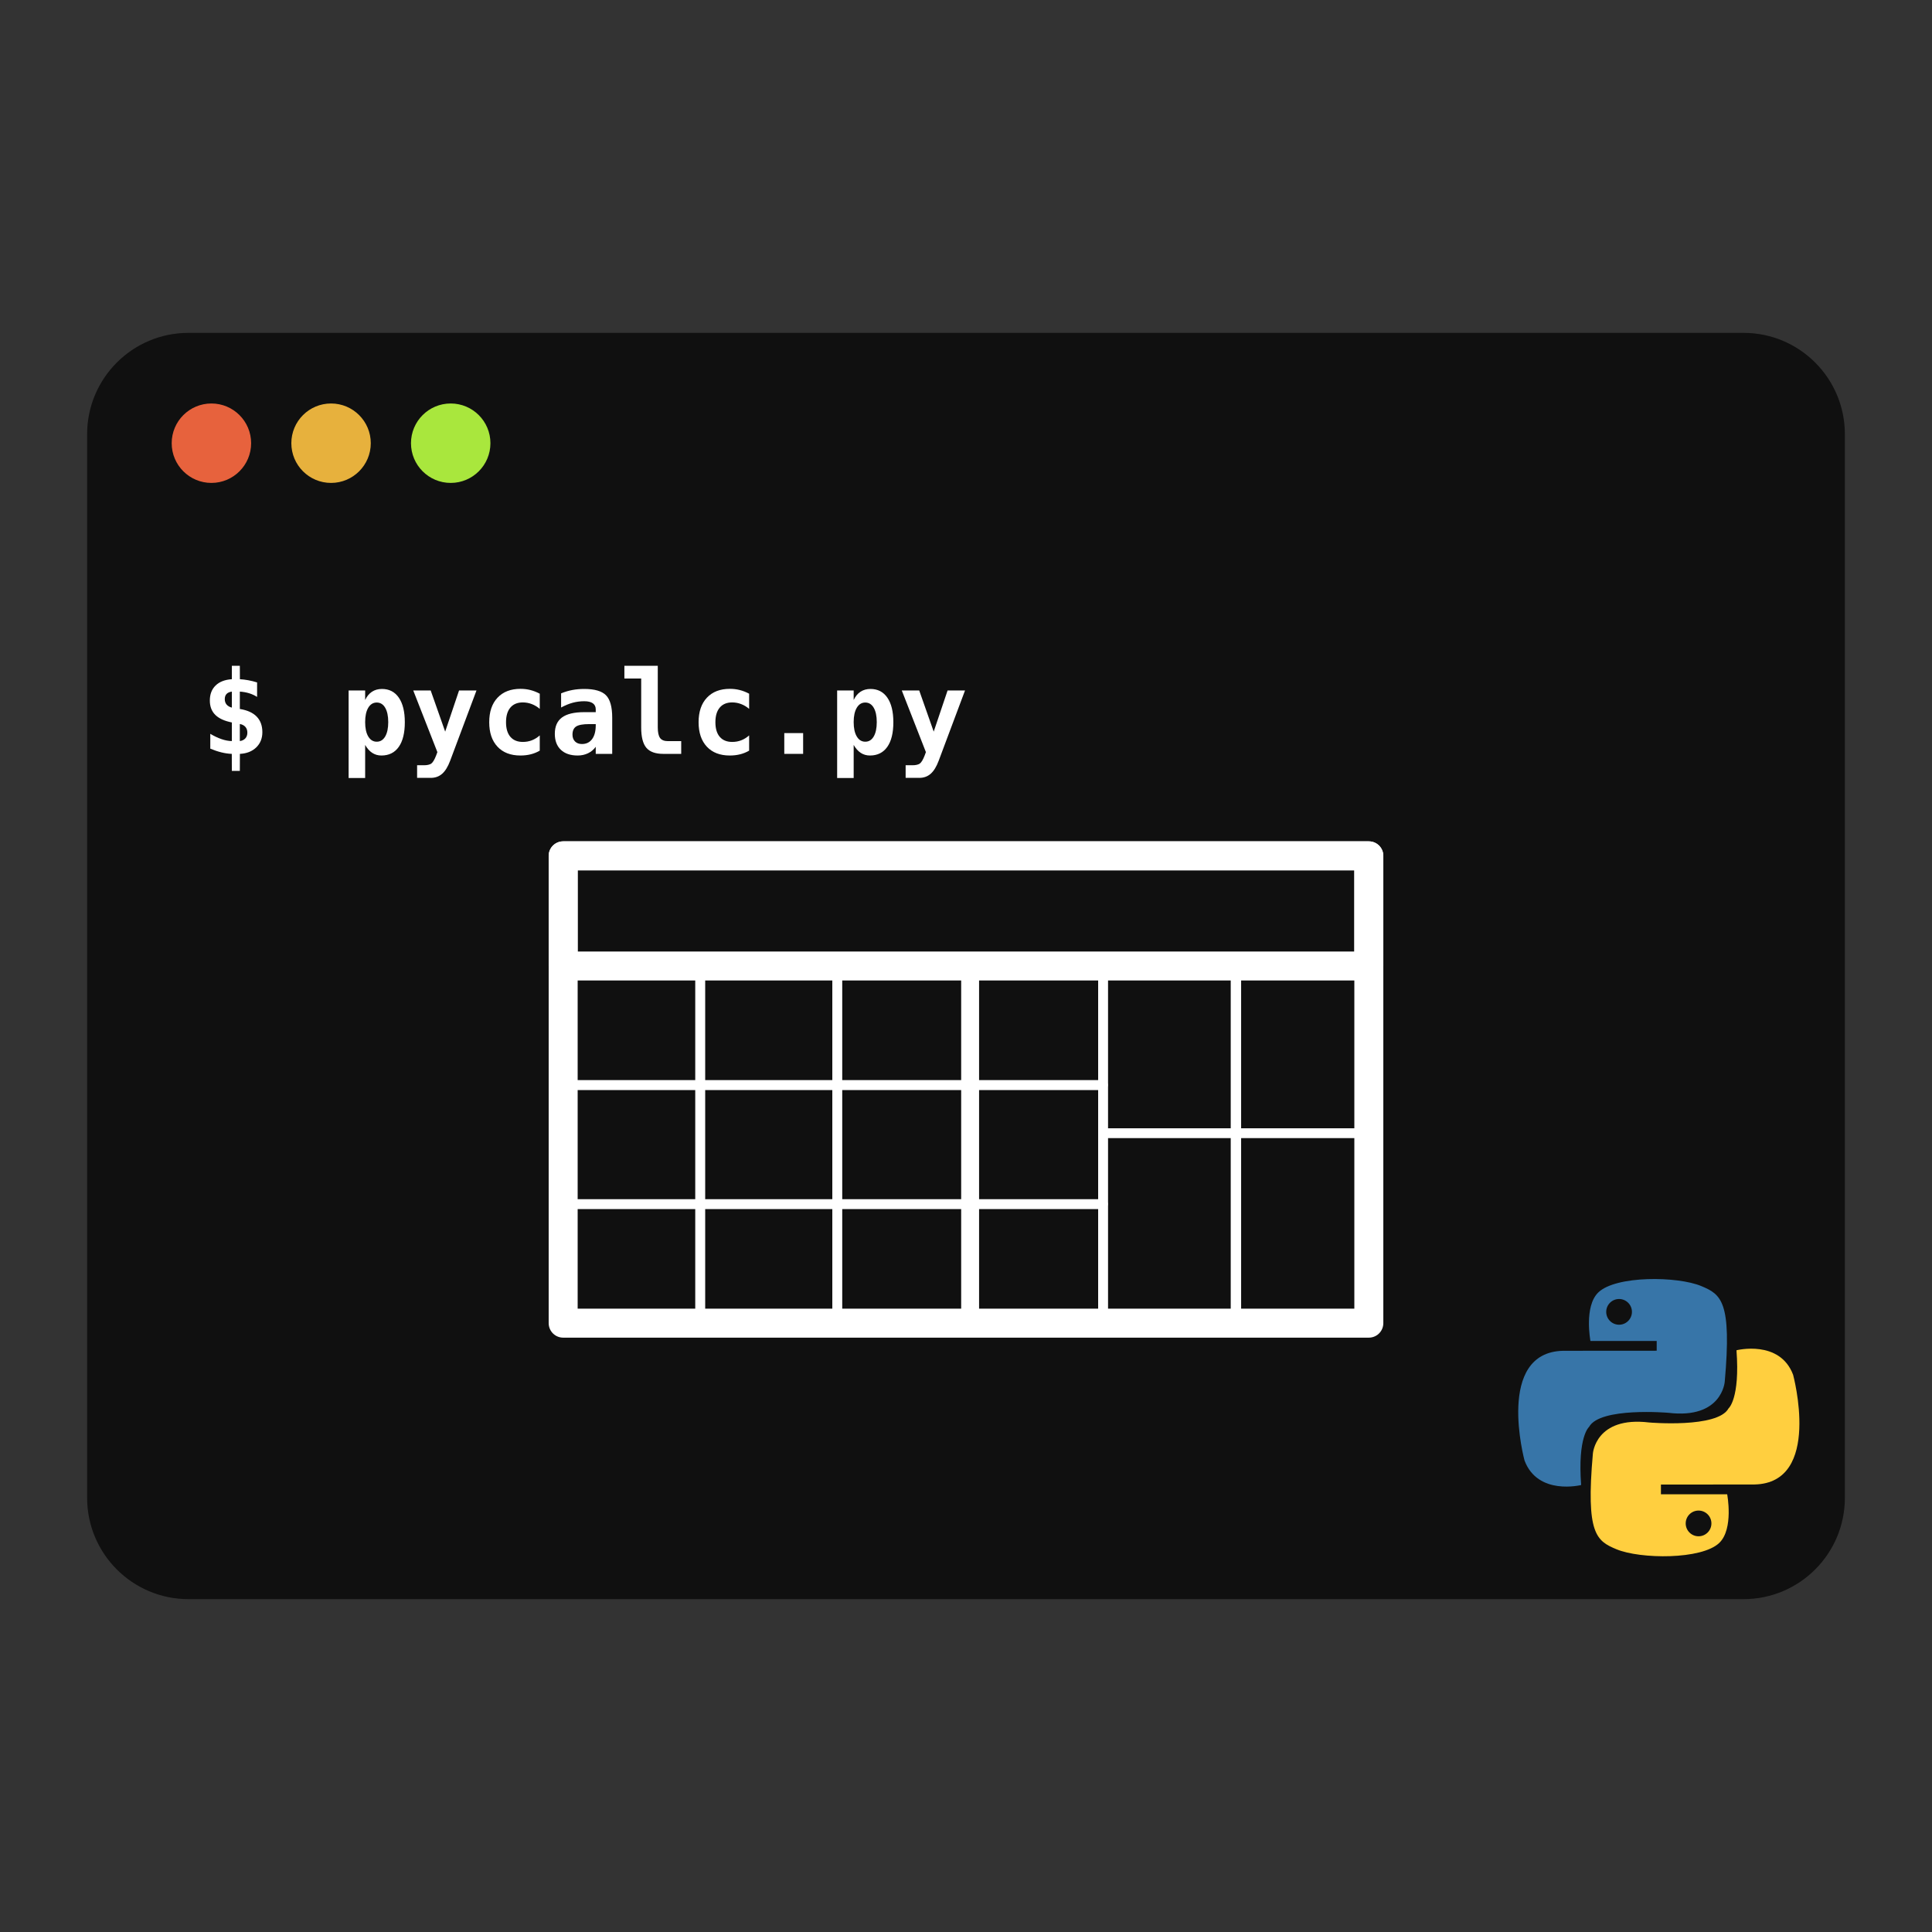 <?xml version="1.0" encoding="UTF-8" standalone="no"?><!DOCTYPE svg PUBLIC "-//W3C//DTD SVG 1.1//EN" "http://www.w3.org/Graphics/SVG/1.1/DTD/svg11.dtd"><svg width="100%" height="100%" viewBox="0 0 200 200" version="1.1" xmlns="http://www.w3.org/2000/svg" xmlns:xlink="http://www.w3.org/1999/xlink" xml:space="preserve" xmlns:serif="http://www.serif.com/" style="fill-rule:evenodd;clip-rule:evenodd;stroke-linecap:round;stroke-linejoin:round;stroke-miterlimit:1.5;"><rect x="0" y="0" width="200" height="200" fill="#333333" stroke="none"/><path d="M190.98,44.944c0,-5.787 -4.699,-10.486 -10.486,-10.486l-160.988,0c-5.787,0 -10.486,4.699 -10.486,10.486l0,110.112c0,5.787 4.699,10.486 10.486,10.486l160.988,0c5.787,0 10.486,-4.699 10.486,-10.486l0,-110.112Z" style="fill:#101010;"/><g><circle cx="21.885" cy="45.88" r="4.112" style="fill:#e7623d;"/><circle cx="34.271" cy="45.88" r="4.112" style="fill:#e7b13d;"/><circle cx="46.657" cy="45.88" r="4.112" style="fill:#a9e73d;"/></g><g><path d="M171.501,138.818l-6.858,0c0,0 -0.685,-3.573 0.809,-5.022c1.819,-1.765 8.196,-1.693 10.66,-0.664c2.062,0.861 3.172,1.577 2.434,9.893c0,0 -0.262,3.898 -5.828,3.228c0,0 -7.084,-0.615 -8.215,1.455c0,0 -1.2,0.993 -0.823,6.02c0,0 -4.478,1.129 -5.86,-2.535c0,0 -3.042,-11.218 4.006,-11.36l9.675,-0.007l0,-1.008Zm-3.895,-4.346c0.735,0 1.332,0.597 1.332,1.332c0,0.734 -0.597,1.331 -1.332,1.331c-0.735,0 -1.331,-0.597 -1.331,-1.331c0,-0.735 0.596,-1.332 1.331,-1.332Z" style="fill:#3775a8;"/><path d="M171.939,154.69l6.858,0c0,0 0.685,3.572 -0.809,5.022c-1.819,1.765 -8.196,1.693 -10.66,0.664c-2.062,-0.862 -3.172,-1.578 -2.434,-9.893c0,0 0.262,-3.899 5.829,-3.228c0,0 7.083,0.615 8.214,-1.456c0,0 1.2,-0.992 0.823,-6.02c0,0 4.478,-1.128 5.861,2.536c0,0 3.041,11.217 -4.006,11.359l-9.676,0.008l0,1.008Zm3.895,4.345c-0.735,0 -1.331,-0.596 -1.331,-1.331c0,-0.735 0.596,-1.331 1.331,-1.331c0.735,0 1.331,0.596 1.331,1.331c0,0.735 -0.596,1.331 -1.331,1.331Z" style="fill:#ffcf3f;"/></g><g><path d="M24.827,74.947l0,1.769c0.246,-0.035 0.438,-0.13 0.575,-0.284c0.136,-0.154 0.205,-0.35 0.205,-0.589c0,-0.242 -0.068,-0.44 -0.202,-0.594c-0.135,-0.155 -0.328,-0.255 -0.578,-0.302Zm-0.826,-1.694l0,-1.658c-0.242,0.031 -0.425,0.113 -0.548,0.243c-0.123,0.131 -0.184,0.31 -0.184,0.537c0,0.222 0.061,0.408 0.184,0.556c0.123,0.149 0.306,0.256 0.548,0.322Zm0.826,6.551l-0.826,0l-0.006,-1.763c-0.34,-0.012 -0.695,-0.063 -1.066,-0.153c-0.371,-0.09 -0.758,-0.219 -1.16,-0.387l0,-1.535c0.402,0.239 0.792,0.422 1.169,0.551c0.377,0.129 0.731,0.195 1.063,0.199l0,-1.927c-0.769,-0.153 -1.342,-0.415 -1.717,-0.788c-0.375,-0.374 -0.562,-0.867 -0.562,-1.48c0,-0.652 0.199,-1.172 0.598,-1.559c0.398,-0.386 0.959,-0.603 1.681,-0.65l0,-1.389l0.826,0l0.006,1.389c0.278,0.016 0.566,0.051 0.864,0.106c0.299,0.054 0.605,0.13 0.917,0.228l0,1.5c-0.242,-0.156 -0.511,-0.281 -0.808,-0.375c-0.297,-0.094 -0.623,-0.152 -0.979,-0.176l0,1.799c0.77,0.121 1.351,0.384 1.744,0.788c0.392,0.404 0.588,0.943 0.588,1.614c0,0.641 -0.212,1.166 -0.635,1.577c-0.424,0.41 -0.988,0.632 -1.691,0.668l-0.006,1.763Z" style="fill:#fff;fill-rule:nonzero;"/><path d="M37.8,77.115l0,3.422l-1.711,0l0,-9.059l1.711,0l0,0.984c0.18,-0.378 0.416,-0.664 0.709,-0.855c0.293,-0.191 0.637,-0.287 1.031,-0.287c0.75,0 1.332,0.301 1.746,0.902c0.414,0.602 0.621,1.449 0.621,2.543c0,1.11 -0.21,1.961 -0.629,2.555c-0.42,0.594 -1.019,0.89 -1.796,0.89c-0.352,0 -0.667,-0.09 -0.947,-0.272c-0.279,-0.182 -0.524,-0.456 -0.735,-0.823Zm2.391,-2.362c0,-0.632 -0.106,-1.128 -0.317,-1.488c-0.211,-0.359 -0.502,-0.539 -0.873,-0.539c-0.371,0 -0.664,0.18 -0.879,0.539c-0.215,0.36 -0.322,0.856 -0.322,1.488c0,0.633 0.107,1.129 0.322,1.489c0.215,0.359 0.508,0.539 0.879,0.539c0.371,0 0.662,-0.18 0.873,-0.539c0.211,-0.36 0.317,-0.856 0.317,-1.489Z" style="fill:#fff;fill-rule:nonzero;"/><path d="M46.601,78.75c-0.231,0.617 -0.507,1.067 -0.829,1.35c-0.323,0.283 -0.714,0.425 -1.175,0.425l-1.418,0l0,-1.307l0.697,0c0.352,0 0.61,-0.059 0.774,-0.178c0.164,-0.12 0.33,-0.396 0.498,-0.83l0.129,-0.351l-2.497,-6.381l1.805,0l1.5,4.26l1.436,-4.26l1.804,0l-2.724,7.272Z" style="fill:#fff;fill-rule:nonzero;"/><path d="M55.876,77.707c-0.289,0.168 -0.599,0.294 -0.931,0.378c-0.332,0.083 -0.69,0.125 -1.073,0.125c-1.011,0 -1.802,-0.304 -2.373,-0.914c-0.57,-0.609 -0.855,-1.453 -0.855,-2.531c0,-1.082 0.287,-1.929 0.861,-2.54c0.574,-0.611 1.367,-0.917 2.379,-0.917c0.352,0 0.69,0.041 1.017,0.123c0.326,0.082 0.651,0.209 0.975,0.381l0,1.57c-0.25,-0.214 -0.524,-0.38 -0.823,-0.495c-0.299,-0.115 -0.608,-0.173 -0.929,-0.173c-0.558,0 -0.988,0.178 -1.289,0.534c-0.301,0.355 -0.451,0.861 -0.451,1.517c0,0.656 0.15,1.16 0.451,1.512c0.301,0.351 0.731,0.527 1.289,0.527c0.332,0 0.643,-0.055 0.932,-0.167c0.289,-0.111 0.562,-0.28 0.82,-0.507l0,1.577Z" style="fill:#fff;fill-rule:nonzero;"/><path d="M60.986,74.959c-0.641,0 -1.088,0.082 -1.342,0.246c-0.254,0.164 -0.381,0.445 -0.381,0.843c0,0.297 0.088,0.534 0.264,0.709c0.175,0.176 0.414,0.264 0.714,0.264c0.454,0 0.805,-0.171 1.055,-0.513c0.25,-0.341 0.375,-0.819 0.375,-1.432l0,-0.117l-0.685,0Zm2.39,-0.663l0,3.745l-1.705,0l0,-0.733c-0.207,0.289 -0.473,0.512 -0.797,0.668c-0.324,0.156 -0.681,0.234 -1.072,0.234c-0.746,0 -1.327,-0.197 -1.743,-0.591c-0.416,-0.395 -0.624,-0.946 -0.624,-1.653c0,-0.765 0.248,-1.331 0.744,-1.696c0.496,-0.365 1.264,-0.548 2.303,-0.548l1.189,0l0,-0.287c0,-0.277 -0.1,-0.487 -0.302,-0.63c-0.201,-0.142 -0.497,-0.214 -0.887,-0.214c-0.41,0 -0.808,0.052 -1.193,0.156c-0.384,0.103 -0.786,0.268 -1.204,0.495l0,-1.465c0.379,-0.156 0.764,-0.272 1.154,-0.346c0.391,-0.074 0.805,-0.111 1.243,-0.111c1.066,0 1.815,0.217 2.247,0.65c0.431,0.434 0.647,1.209 0.647,2.326Z" style="fill:#fff;fill-rule:nonzero;"/><path d="M66.376,75.304l0,-5.062l-1.74,0l0,-1.319l3.457,0l0,6.381c0,0.516 0.08,0.881 0.24,1.096c0.16,0.215 0.432,0.322 0.815,0.322l1.371,0l0,1.319l-1.852,0c-0.816,0 -1.402,-0.211 -1.758,-0.633c-0.355,-0.422 -0.533,-1.123 -0.533,-2.104Z" style="fill:#fff;fill-rule:nonzero;"/><path d="M77.55,77.707c-0.289,0.168 -0.6,0.294 -0.932,0.378c-0.332,0.083 -0.689,0.125 -1.072,0.125c-1.012,0 -1.803,-0.304 -2.373,-0.914c-0.57,-0.609 -0.855,-1.453 -0.855,-2.531c0,-1.082 0.287,-1.929 0.861,-2.54c0.574,-0.611 1.367,-0.917 2.379,-0.917c0.351,0 0.69,0.041 1.016,0.123c0.327,0.082 0.652,0.209 0.976,0.381l0,1.57c-0.25,-0.214 -0.524,-0.38 -0.823,-0.495c-0.299,-0.115 -0.609,-0.173 -0.929,-0.173c-0.559,0 -0.988,0.178 -1.289,0.534c-0.301,0.355 -0.451,0.861 -0.451,1.517c0,0.656 0.15,1.16 0.451,1.512c0.301,0.351 0.73,0.527 1.289,0.527c0.332,0 0.643,-0.055 0.932,-0.167c0.289,-0.111 0.562,-0.28 0.82,-0.507l0,1.577Z" style="fill:#fff;fill-rule:nonzero;"/><rect x="81.189" y="75.89" width="1.951" height="2.15" style="fill:#fff;fill-rule:nonzero;"/><path d="M88.372,77.115l0,3.422l-1.711,0l0,-9.059l1.711,0l0,0.984c0.18,-0.378 0.416,-0.664 0.709,-0.855c0.293,-0.191 0.637,-0.287 1.032,-0.287c0.75,0 1.332,0.301 1.746,0.902c0.414,0.602 0.621,1.449 0.621,2.543c0,1.11 -0.21,1.961 -0.63,2.555c-0.42,0.594 -1.019,0.89 -1.796,0.89c-0.352,0 -0.667,-0.09 -0.946,-0.272c-0.28,-0.182 -0.525,-0.456 -0.736,-0.823Zm2.391,-2.362c0,-0.632 -0.106,-1.128 -0.316,-1.488c-0.211,-0.359 -0.502,-0.539 -0.874,-0.539c-0.371,0 -0.664,0.18 -0.878,0.539c-0.215,0.36 -0.323,0.856 -0.323,1.488c0,0.633 0.108,1.129 0.323,1.489c0.214,0.359 0.507,0.539 0.878,0.539c0.372,0 0.663,-0.18 0.874,-0.539c0.21,-0.36 0.316,-0.856 0.316,-1.489Z" style="fill:#fff;fill-rule:nonzero;"/><path d="M97.173,78.75c-0.23,0.617 -0.507,1.067 -0.829,1.35c-0.322,0.283 -0.714,0.425 -1.175,0.425l-1.418,0l0,-1.307l0.697,0c0.352,0 0.61,-0.059 0.774,-0.178c0.164,-0.12 0.33,-0.396 0.498,-0.83l0.129,-0.351l-2.496,-6.381l1.804,0l1.5,4.26l1.436,-4.26l1.805,0l-2.725,7.272Z" style="fill:#fff;fill-rule:nonzero;"/></g><g id="Layer1"><rect x="58.299" y="88.596" width="83.402" height="48.377" style="fill:none;stroke:#fff;stroke-width:3px;"/><rect x="58.299" y="88.596" width="83.402" height="11.404" style="fill:none;stroke:#fff;stroke-width:3px;"/><rect x="58.299" y="100" width="14.185" height="12.324" style="fill:none;stroke:#fff;stroke-width:1px;"/><rect x="72.484" y="100" width="14.185" height="12.324" style="fill:none;stroke:#fff;stroke-width:1px;"/><rect x="86.669" y="100" width="14.185" height="12.324" style="fill:none;stroke:#fff;stroke-width:1px;"/><rect x="100" y="100" width="14.185" height="12.324" style="fill:none;stroke:#fff;stroke-width:1px;"/><rect x="58.299" y="112.324" width="14.185" height="12.324" style="fill:none;stroke:#fff;stroke-width:1px;"/><rect x="58.299" y="124.648" width="14.185" height="12.324" style="fill:none;stroke:#fff;stroke-width:1px;"/><rect x="72.484" y="112.324" width="14.185" height="12.324" style="fill:none;stroke:#fff;stroke-width:1px;"/><rect x="72.484" y="124.648" width="14.185" height="12.324" style="fill:none;stroke:#fff;stroke-width:1px;"/><rect x="86.669" y="112.324" width="14.185" height="12.324" style="fill:none;stroke:#fff;stroke-width:1px;"/><rect x="86.669" y="124.648" width="14.185" height="12.324" style="fill:none;stroke:#fff;stroke-width:1px;"/><rect x="100" y="112.324" width="14.185" height="12.324" style="fill:none;stroke:#fff;stroke-width:1px;"/><rect x="100" y="124.648" width="14.185" height="12.324" style="fill:none;stroke:#fff;stroke-width:1px;"/><rect x="114.185" y="100.46" width="13.796" height="16.839" style="fill:none;stroke:#fff;stroke-width:1px;"/><rect x="127.905" y="100.46" width="13.796" height="16.839" style="fill:none;stroke:#fff;stroke-width:1px;"/><rect x="127.905" y="117.299" width="13.796" height="19.674" style="fill:none;stroke:#fff;stroke-width:1px;"/><rect x="114.185" y="117.299" width="13.796" height="19.674" style="fill:none;stroke:#fff;stroke-width:1px;"/></g></svg>
